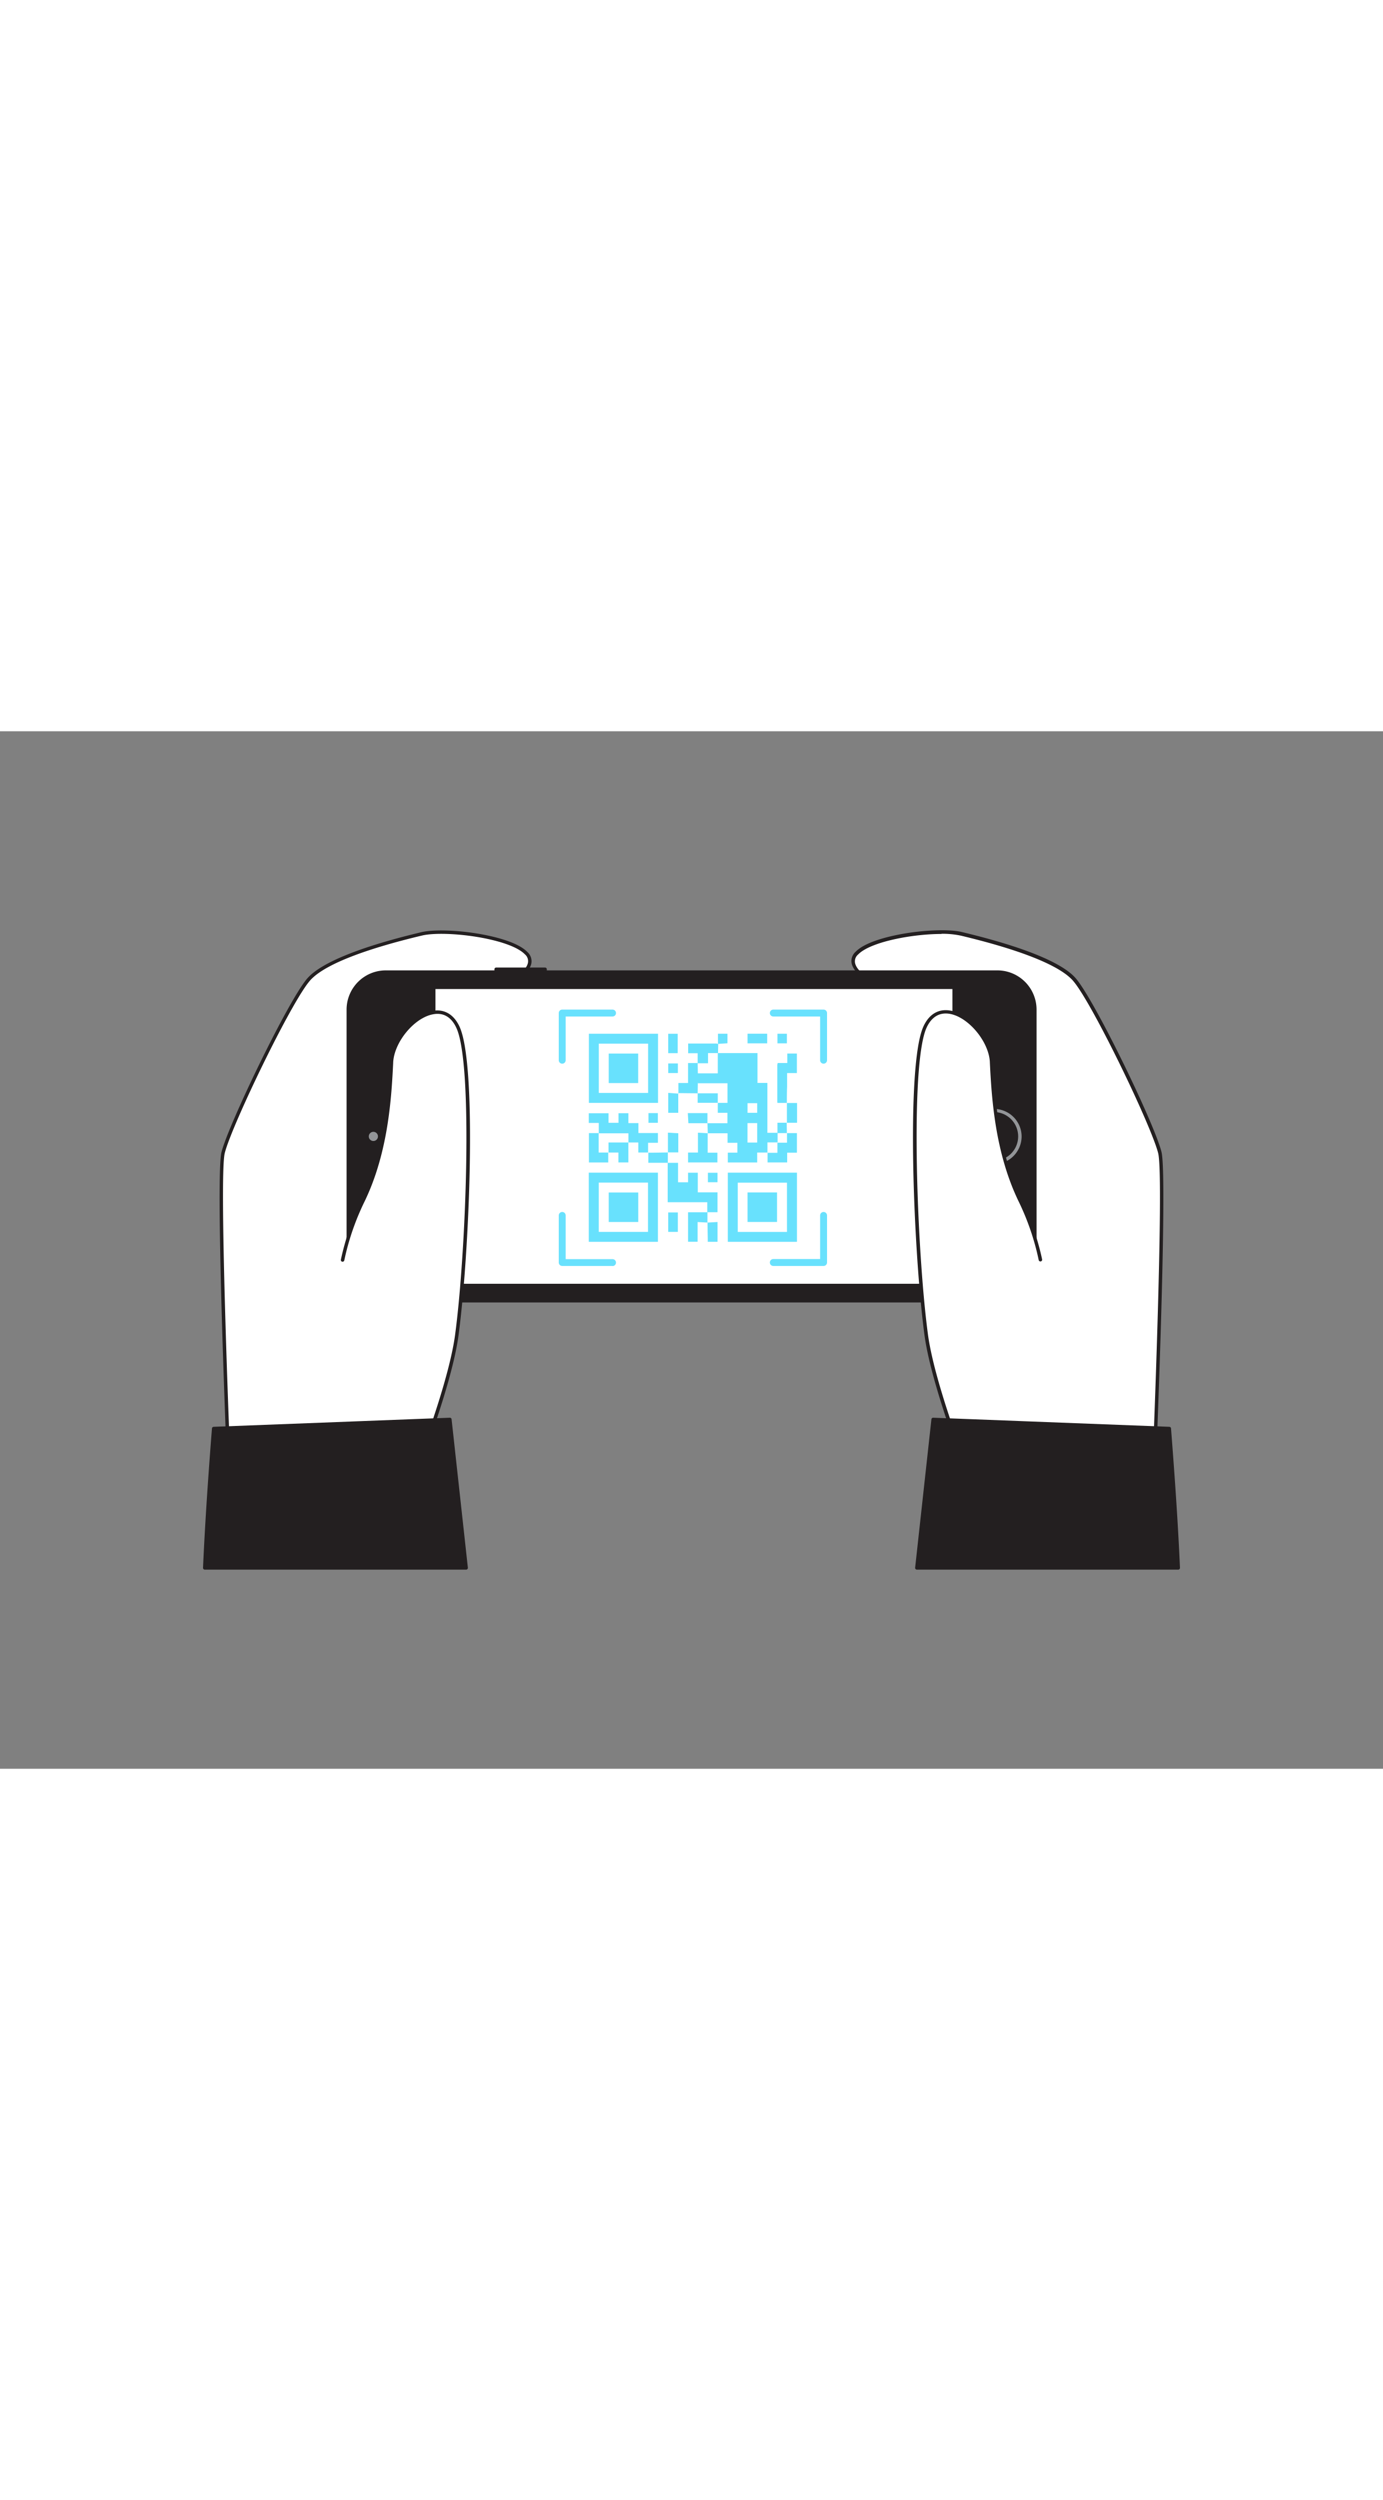 <svg xmlns="http://www.w3.org/2000/svg" viewBox="0 0 400 300" data-imageid="qr-code-flatline" imageName="QR code" class="illustrations_image" style="width: 166px;"><rect x="0" y="0" width="400" height="300" fill="#808080" stroke="none"/><g id="_476_qr_code_flatline" data-name="#476_qr_code_flatline"><path d="M333.59,218.5s3.75-88.94,1.87-96.65S316.32,78.1,310.69,71.72,285.91,60.45,278,58.58,245,60.27,246.84,67.21s23.84,11.68,23.84,11.68-.26,68.59,0,82.49,14.76,67.73,14.76,67.73Z" fill="#fff"/><path d="M285.44,229.61a.5.5,0,0,1-.48-.37c-.6-2.2-14.52-54-14.78-67.85-.25-13.19,0-76.42,0-82.1-3.09-.7-22-5.24-23.82-12a3.55,3.55,0,0,1,1.11-3.53c3.11-3.22,11.29-4.82,14.66-5.36,6.27-1,12.7-1.15,16-.36,17.55,4.18,28.93,8.78,32.92,13.29,5.49,6.23,22.93,42.3,24.89,50.35,1.87,7.7-1.71,93.16-1.86,96.79a.5.5,0,0,1-.4.47L285.55,229.6Zm-13.14-171c-8.32,0-20.54,2.25-24.11,5.94a2.58,2.58,0,0,0-.86,2.58c1.79,6.57,23.24,11.27,23.46,11.32a.49.49,0,0,1,.39.49c0,.68-.26,68.74,0,82.48.25,13,13.21,61.86,14.62,67.15l47.3-10.42c.27-6.38,3.65-88.83,1.88-96.13-2-8-19.23-43.76-24.67-49.92-3.85-4.37-15.05-8.86-32.4-13A25.62,25.62,0,0,0,272.3,58.56ZM333.59,218.5h0Z" fill="#231f20"/><path d="M66.41,218.5s-3.75-88.94-1.87-96.65S83.68,78.1,89.31,71.72,114.09,60.45,122,58.58s33.08,1.69,31.19,8.63-23.84,11.68-23.84,11.68.26,68.59,0,82.49-14.76,67.73-14.76,67.73Z" fill="#fff"/><path d="M114.56,229.61h-.11L66.31,219a.5.5,0,0,1-.4-.47c-.15-3.63-3.73-89.09-1.86-96.79,2-8,19.4-44.12,24.89-50.35,4-4.51,15.37-9.11,32.92-13.29,3.31-.79,9.74-.64,16,.36,3.37.54,11.55,2.14,14.66,5.36a3.55,3.55,0,0,1,1.11,3.53c-1.84,6.71-20.73,11.25-23.82,12,0,5.68.25,68.91,0,82.1C129.56,175.2,115.64,227,115,229.24A.5.5,0,0,1,114.56,229.61ZM66.9,218.1l47.3,10.42c1.41-5.29,14.37-54.14,14.62-67.15.26-13.74,0-81.8,0-82.48a.49.49,0,0,1,.39-.49c.22-.05,21.67-4.75,23.46-11.32a2.58,2.58,0,0,0-.86-2.58c-4.52-4.68-23-7-29.72-5.44-17.35,4.13-28.55,8.62-32.4,13C84.25,78.21,67,114,65,122,63.25,129.27,66.63,211.72,66.9,218.1Z" fill="#231f20"/><rect x="149.75" y="62.56" width="1.65" height="14.16" transform="translate(80.93 220.21) rotate(-90)" fill="#231f20"/><path d="M157.65,71H143.5a.5.5,0,0,1-.5-.5V68.82a.5.5,0,0,1,.5-.5h14.15a.5.5,0,0,1,.5.5v1.64A.5.5,0,0,1,157.65,71ZM144,70h13.16v-.66H144Z" fill="#231f20"/><rect x="152.51" y="17.87" width="95.02" height="198.57" rx="10.84" transform="translate(82.87 317.17) rotate(-90)" fill="#231f20"/><path d="M288.47,165.16H111.57a11.35,11.35,0,0,1-11.33-11.34V80.48a11.35,11.35,0,0,1,11.33-11.34h176.9A11.35,11.35,0,0,1,299.8,80.48v73.34A11.35,11.35,0,0,1,288.47,165.16Zm-176.9-95a10.35,10.35,0,0,0-10.34,10.34v73.34a10.35,10.35,0,0,0,10.34,10.34h176.9a10.35,10.35,0,0,0,10.34-10.34V80.48a10.35,10.35,0,0,0-10.34-10.34Z" fill="#231f20"/><rect x="158.09" y="42.4" width="85.22" height="149.51" transform="translate(83.55 317.85) rotate(-90)" fill="#fff"/><path d="M287.43,125.2a8,8,0,1,1,8.05-8A8.06,8.06,0,0,1,287.43,125.2Zm0-15.1a7.05,7.05,0,1,0,7.05,7.05A7.05,7.05,0,0,0,287.43,110.1Z" fill="#939598"/><rect x="105.49" y="115.94" width="16" height="2.42" rx="1.21" transform="translate(-3.66 230.64) rotate(-90)" fill="#939598"/><circle cx="114.06" cy="132.87" r="1.78" fill="#939598"/><circle cx="107.99" cy="117.15" r="1.33" fill="#939598"/><g id="yQXdNz"><path d="M207.57,107.46h2.84v-5.68h-8.59c0-1-1.48-1.9-1.48-2.87h7.26V93.06l0,0c.3,0,.6,0,.91,0h10.58v8.63h2.86v14.42h2.95l0,0v2.77l0,0h-2.93v2.93l0,0H219v2.87H210.5v-2.84h2.77V119h-2.84v-2.75h-5.72l0,0-.1-2.92,0,0h5.78v-3H207.6v-2.89ZM219,118.92V113.3h-2.8v5.62Zm0-11.38h-2.79v2.79H219Z" fill="#68e1fd" class="target-color"/><path d="M190.29,147.63h-20v-20h20Zm-2.87-2.87V130.51H173.18v14.25Z" fill="#68e1fd" class="target-color"/><path d="M210.5,147.63v-20h20v20Zm17.11-17.1H213.38v14.24h14.23Z" fill="#68e1fd" class="target-color"/><path d="M170.32,87.46h20v20h-20Zm17.13,2.87H173.19v14.25h14.26Z" fill="#68e1fd" class="target-color"/><path d="M204.65,139.07h2.87v-5.75h-5.7v-5.67H199v2.76h-2.89v-5.62h-3l0,0c0,3.08,0,6.17,0,9.25v2.14h11.45v2.94Z" fill="#68e1fd" class="target-color"/><path d="M181.74,118.9h2.88v2.9h2.83V119h2.84v-2.83h-5.64v-2.87h-2.9v-2.86h-2.86v2.78H176v-2.77h-5.71v2.81h2.89v3l0,0h8.58v2.77Z" fill="#68e1fd" class="target-color"/><path d="M227.58,107.48c0-1.55,0-3.1.07-4.64,0-1.29,0-2.58,0-4h2.83V93.18h-2.77v2.74h-2.77a2.47,2.47,0,0,0-.12.59q0,5.25,0,10.52c0,.12,0,.24.05.44h2.73Z" fill="#68e1fd" class="target-color"/><path d="M204.73,116.23l-2.87-.16v5.74H199v2.86h8.49v-2.81h-2.81v-5.65Z" fill="#68e1fd" class="target-color"/><path d="M222,121.81v2.86h5.67v-2.81h2.82v-5.67h-2.87l0,0v2.77h-2.77l0,0v2.93h-2.93Z" fill="#68e1fd" class="target-color"/><path d="M173.2,116.19h-2.87v8.49h5.59v-2.87l0,0h-2.77v-5.67Z" fill="#68e1fd" class="target-color"/><path d="M207.65,90.41a2.36,2.36,0,0,0-.51-.12h-7.78a3,3,0,0,0-.33,0V93.1h2.75V96l0,0h3V93.06h2.89l0,0,.06-2.69Z" fill="#68e1fd" class="target-color"/><path d="M204.61,142.08c0-1,0-2,0-3l0,0H199v8.52h2.76v-5.69l2.83.15Z" fill="#68e1fd" class="target-color"/><path d="M196.17,104.76c.08,0,.16-.13.23-.13l5.38.06,0,0c0-1.07.06-2.13.06-3.2,0-1.85,0-3.7-.06-5.55l0,0H199v5.77h-2.79v3Z" fill="#68e1fd" class="target-color"/><path d="M175.92,121.81h2.94v2.86h2.88V118.9l0,0H176v2.9Z" fill="#68e1fd" class="target-color"/><path d="M227.59,107.46c0,1.91,0,3.83,0,5.75l0,0h2.94v-5.72h-2.88Z" fill="#68e1fd" class="target-color"/><path d="M216.21,87.45v2.79h5.68V87.45Z" fill="#68e1fd" class="target-color"/><path d="M196.18,116.24l-3-.18v5.71h3v-5.53Z" fill="#68e1fd" class="target-color"/><path d="M193.26,87.47v5.61H196V87.47Z" fill="#68e1fd" class="target-color"/><path d="M204.61,113.33v-2.92h-5.68c.06,1,.11,2,.17,2.92h5.53Z" fill="#68e1fd" class="target-color"/><path d="M193.16,124.79c0-1,0-2,0-3h0l-4.64.07h-1v2.92h5.65Z" fill="#68e1fd" class="target-color"/><path d="M196.18,104.78l-2.91-.22v5.77h2.9v-5.55Z" fill="#68e1fd" class="target-color"/><path d="M193.26,139.14v5.62h2.79v-5.62Z" fill="#68e1fd" class="target-color"/><path d="M204.63,142.07c0,1.52.05,3,.07,4.56v1h2.83v-5.73l-2.92.17Z" fill="#68e1fd" class="target-color"/><path d="M201.78,104.69v2.74h5.82l0,0v-2.74h-5.81Z" fill="#68e1fd" class="target-color"/><path d="M196.06,98.83V96.05h-2.79v2.78Z" fill="#68e1fd" class="target-color"/><path d="M207.64,90.4l2.76-.18V87.46h-2.75V90.4Z" fill="#68e1fd" class="target-color"/><path d="M187.56,113.22h2.71v-2.81h-2.71Z" fill="#68e1fd" class="target-color"/><path d="M227.59,116.19l-.06-3,0,0h-2.67v3l0,0h2.77Z" fill="#68e1fd" class="target-color"/><path d="M224.86,87.46v2.78h2.73V87.46Z" fill="#68e1fd" class="target-color"/><path d="M204.74,127.66v2.74h2.78v-2.74Z" fill="#68e1fd" class="target-color"/><path d="M184.6,141.9v-8.53h-8.54v8.53Z" fill="#68e1fd" class="target-color"/><path d="M216.21,141.89h8.53v-8.54h-8.53Z" fill="#68e1fd" class="target-color"/><path d="M184.58,93.19h-8.52v8.54h8.52Z" fill="#68e1fd" class="target-color"/></g><path d="M162.61,96.12a1,1,0,0,1-1-1V81.48a1,1,0,0,1,1-1h14.55a1,1,0,0,1,0,2H163.61V95.12A1,1,0,0,1,162.61,96.12Z" fill="#68e1fd" class="target-color"/><path d="M177.16,154.61H162.61a1,1,0,0,1-1-1V140a1,1,0,0,1,2,0v12.64h13.55a1,1,0,0,1,0,2Z" fill="#68e1fd" class="target-color"/><path d="M238.2,96.12a1,1,0,0,1-1-1V82.48H223.66a1,1,0,0,1,0-2H238.2a1,1,0,0,1,1,1V95.12A1,1,0,0,1,238.2,96.12Z" fill="#68e1fd" class="target-color"/><path d="M238.2,154.61H223.66a1,1,0,1,1,0-2H237.2V140a1,1,0,1,1,2,0v13.64A1,1,0,0,1,238.2,154.61Z" fill="#68e1fd" class="target-color"/><path d="M117.26,221.88s12.6-30.61,14.85-47.3c3-22,5.5-77.63.38-89-4.93-10.92-18.78.45-19.27,10s-1.29,25.78-8.31,40.17a73.71,73.71,0,0,0-5.84,17" fill="#fff"/><path d="M117.26,222.38a.41.41,0,0,1-.19,0,.5.5,0,0,1-.28-.65c.13-.31,12.6-30.74,14.83-47.18,3.14-23.3,5.28-77.9.41-88.7-1.45-3.21-3.81-4.6-6.82-4-5.39,1-11.19,8-11.49,13.9v.13c-.49,9.65-1.32,25.82-8.35,40.24a73.21,73.21,0,0,0-5.79,16.86.51.51,0,0,1-.58.4.5.5,0,0,1-.41-.58,75,75,0,0,1,5.89-17.12c6.94-14.24,7.76-30.27,8.24-39.85v-.13c.33-6.37,6.42-13.72,12.31-14.83,3.46-.66,6.27,1,7.91,4.61,5.12,11.35,2.79,66.15-.33,89.25-2.24,16.56-14.77,47.11-14.89,47.42A.51.51,0,0,1,117.26,222.38Z" fill="#231f20"/><path d="M134.82,241.92,130.11,199,61.8,201.62s-1.78,21.77-2.58,40.3Z" fill="#231f20"/><path d="M134.82,242.42H59.22a.48.48,0,0,1-.36-.16.52.52,0,0,1-.14-.36c.79-18.33,2.57-40.1,2.59-40.32a.5.5,0,0,1,.47-.46l68.31-2.63a.5.5,0,0,1,.52.45l4.71,42.92a.5.5,0,0,1-.13.39A.48.48,0,0,1,134.82,242.42Zm-75.08-1h74.53l-4.6-41.91L62.26,202.1C62,205.25,60.47,224.67,59.74,241.42Z" fill="#231f20"/><path d="M282.74,221.88s-12.6-30.61-14.85-47.3c-3-22-5.5-77.63-.38-89,4.93-10.92,18.78.45,19.27,10s1.29,25.78,8.31,40.17a73.71,73.71,0,0,1,5.84,17" fill="#fff"/><path d="M282.74,222.38a.51.51,0,0,1-.46-.31c-.12-.31-12.65-30.86-14.89-47.42-3.12-23.1-5.45-77.9-.33-89.25,1.64-3.63,4.44-5.27,7.91-4.61,5.89,1.11,12,8.46,12.31,14.83v.13c.48,9.58,1.3,25.61,8.24,39.85a75,75,0,0,1,5.89,17.12.5.5,0,0,1-.41.58.51.51,0,0,1-.58-.4A73.21,73.21,0,0,0,294.64,136c-7-14.42-7.86-30.59-8.35-40.24v-.13c-.3-5.87-6.1-12.88-11.49-13.9-3-.57-5.37.83-6.82,4-4.87,10.8-2.73,65.4.41,88.7,2.23,16.44,14.7,46.87,14.83,47.18a.5.5,0,0,1-.28.65A.41.41,0,0,1,282.74,222.38Z" fill="#231f20"/><path d="M340.78,241.92c-.8-18.53-2.58-40.3-2.58-40.3L269.89,199l-4.71,42.93Z" fill="#231f20"/><path d="M340.78,242.42h-75.6a.48.48,0,0,1-.37-.17.5.5,0,0,1-.13-.39l4.71-42.92a.5.5,0,0,1,.52-.45l68.31,2.63a.5.5,0,0,1,.47.46c0,.22,1.8,22,2.59,40.32a.52.52,0,0,1-.14.36A.48.48,0,0,1,340.78,242.42Zm-75-1h74.53c-.73-16.75-2.27-36.17-2.52-39.32l-67.41-2.59Z" fill="#231f20"/></g></svg>